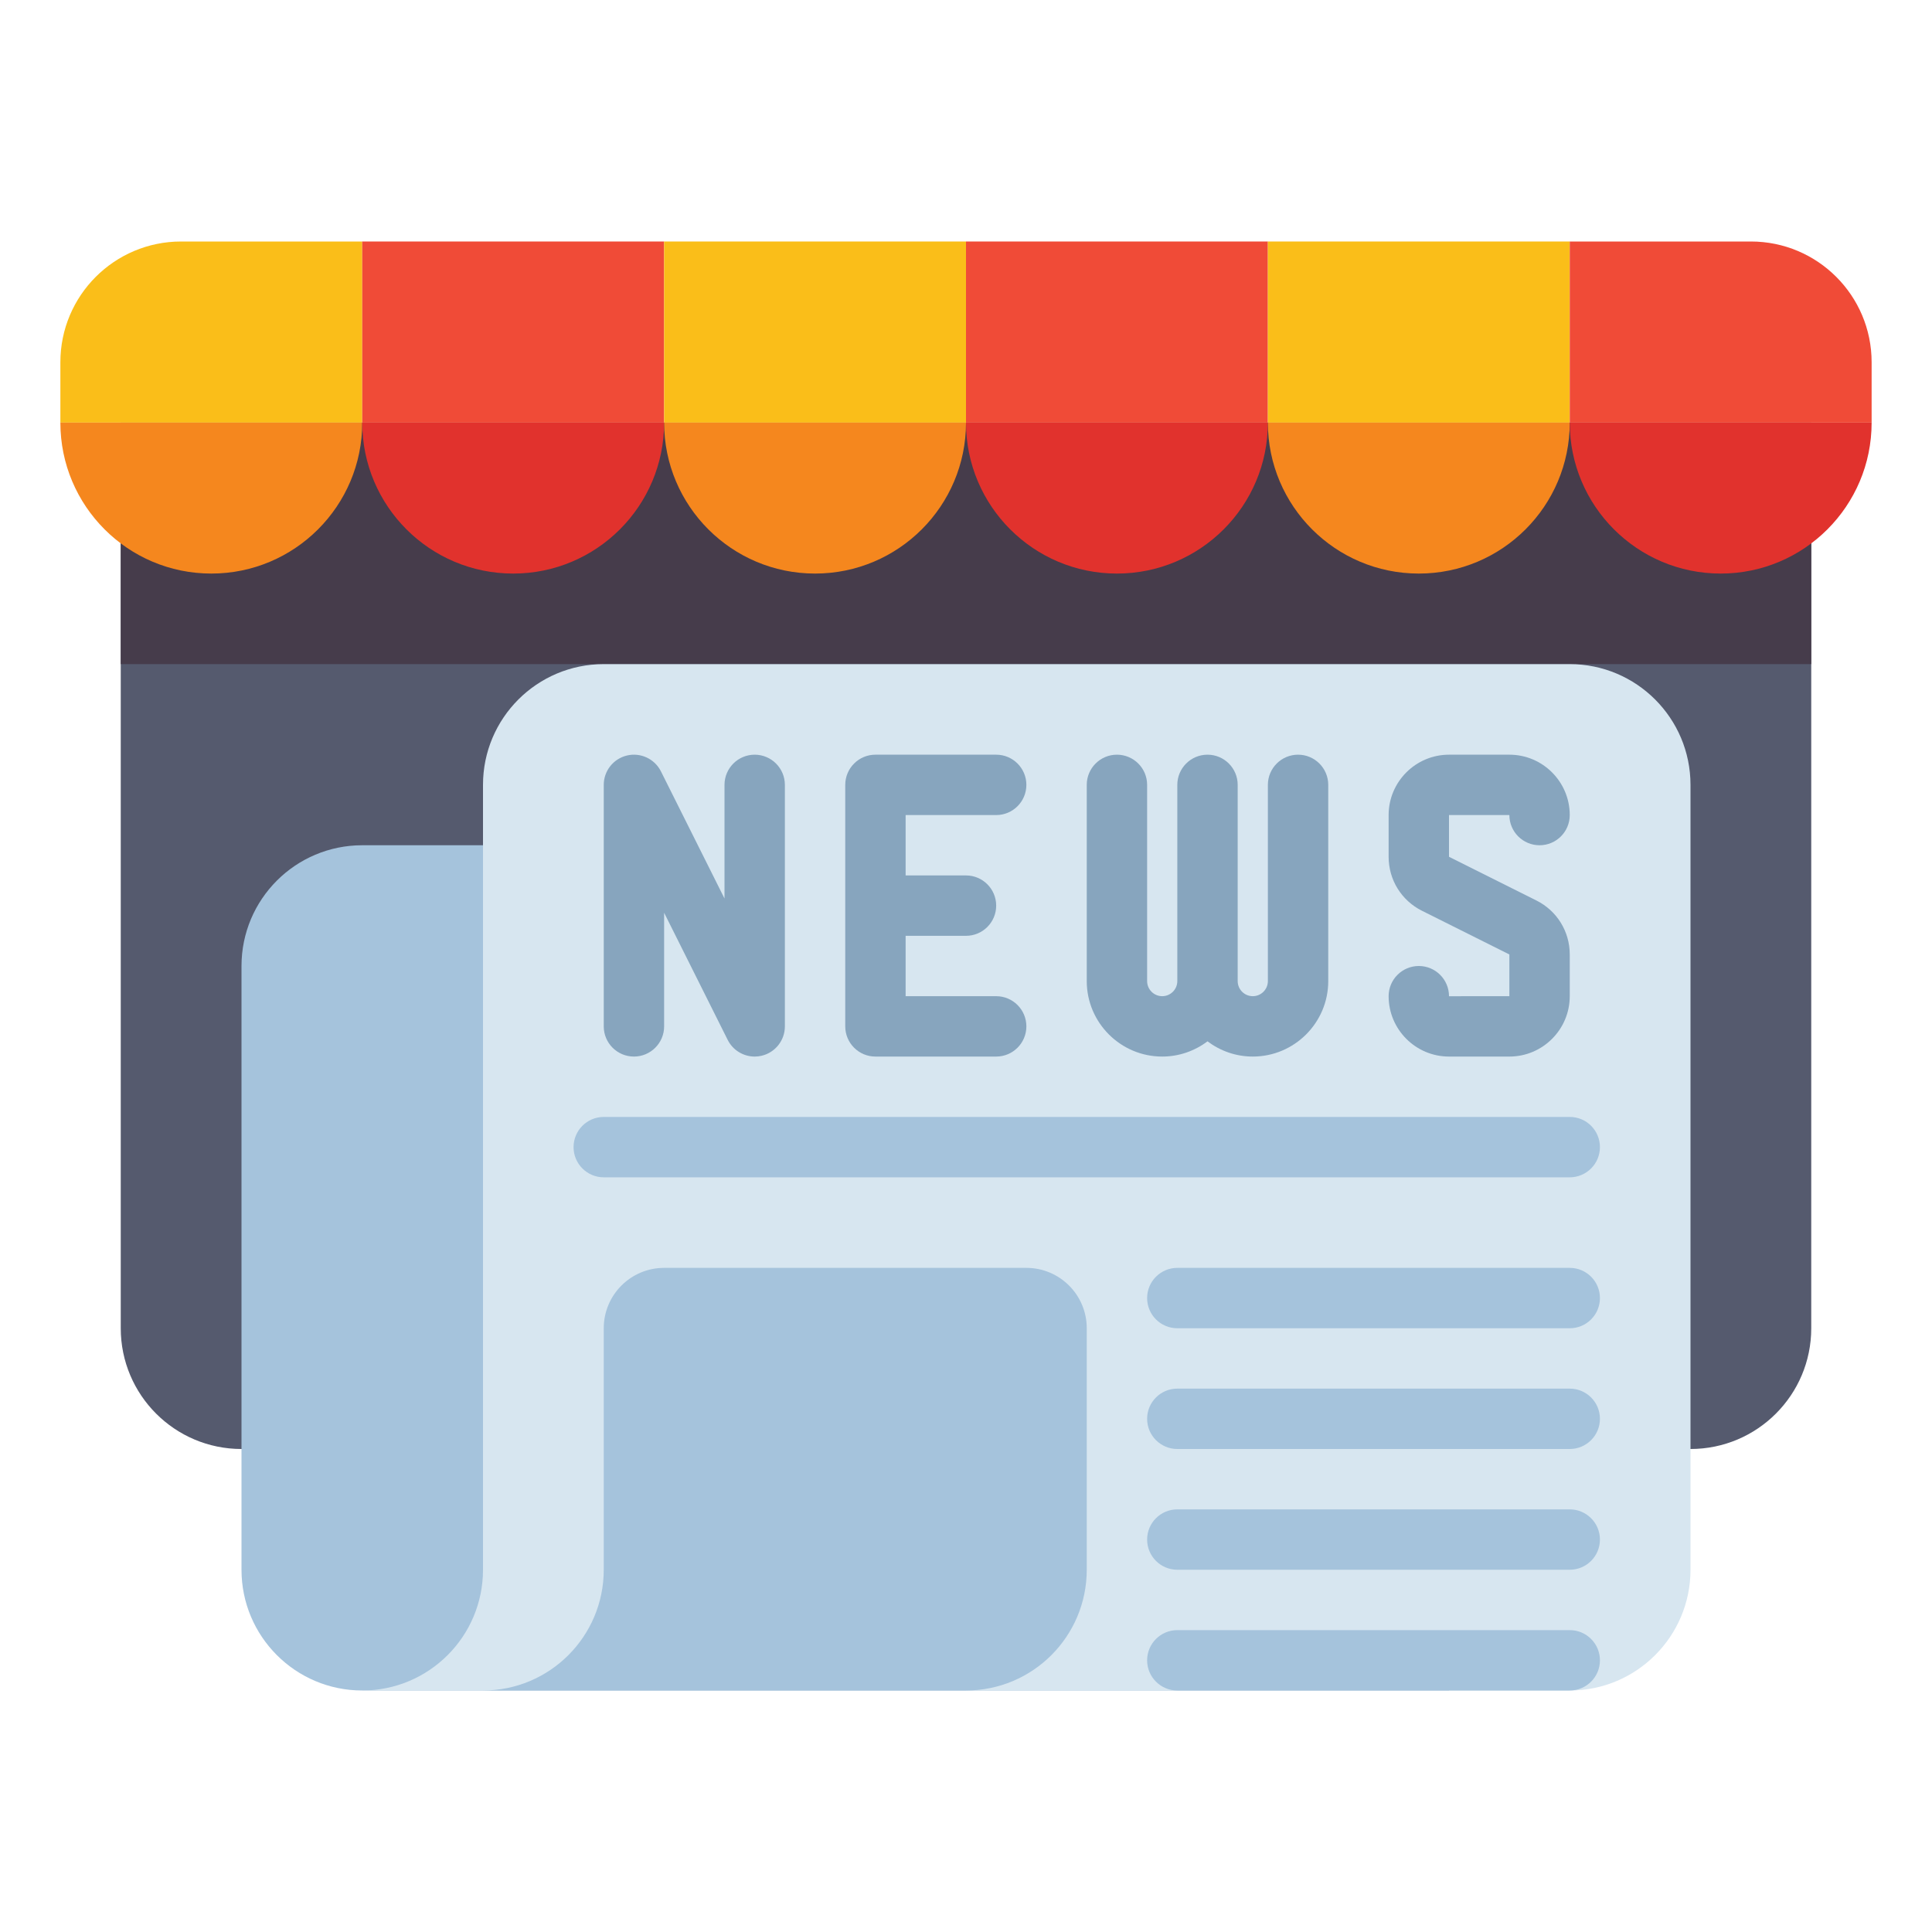 <?xml version="1.0" encoding="utf-8"?>
<!-- Generator: Adobe Illustrator 24.0.0, SVG Export Plug-In . SVG Version: 6.00 Build 0)  -->
<svg version="1.1" id="Layer_1" xmlns="http://www.w3.org/2000/svg" xmlns:xlink="http://www.w3.org/1999/xlink" x="0px" y="0px"
	 viewBox="0 0 512 512" enable-background="new 0 0 512 512" xml:space="preserve">
<g>
	<g>
		<g>
			<path fill="#555A6E" d="M448,384H64c-17.673,0-32-14.327-32-32V112h448v240C480,369.673,465.673,384,448,384z"/>
		</g>
		<g>
			<rect x="32" y="112" fill="#463C4B" width="448" height="64"/>
		</g>
		<g>
			<path fill="#FABE19" d="M96,64H48c-17.673,0-32,14.327-32,32v16h80V64z"/>
		</g>
		<g>
			<rect x="96" y="64" fill="#F04B37" width="80" height="48"/>
		</g>
		<g>
			<rect x="176" y="64" fill="#FABE19" width="80" height="48"/>
		</g>
		<g>
			<rect x="256" y="64" fill="#F04B37" width="80" height="48"/>
		</g>
		<g>
			<rect x="336" y="64" fill="#FABE19" width="80" height="48"/>
		</g>
		<g>
			<path fill="#F04B37" d="M464,64h-48v48h80V96C496,78.327,481.673,64,464,64z"/>
		</g>
		<g>
			<path fill="#F5871E" d="M56,152L56,152c-22.091,0-40-17.909-40-40v0h80v0C96,134.091,78.091,152,56,152z"/>
		</g>
		<g>
			<path fill="#E1322D" d="M136,152L136,152c-22.091,0-40-17.909-40-40v0h80v0C176,134.091,158.091,152,136,152z"/>
		</g>
		<g>
			<path fill="#F5871E" d="M216,152L216,152c-22.091,0-40-17.909-40-40v0h80v0C256,134.091,238.091,152,216,152z"/>
		</g>
		<g>
			<path fill="#E1322D" d="M296,152L296,152c-22.091,0-40-17.909-40-40v0h80v0C336,134.091,318.091,152,296,152z"/>
		</g>
		<g>
			<path fill="#F5871E" d="M376,152L376,152c-22.091,0-40-17.909-40-40v0h80v0C416,134.091,398.091,152,376,152z"/>
		</g>
		<g>
			<path fill="#E1322D" d="M456,152L456,152c-22.091,0-40-17.909-40-40v0h80v0C496,134.091,478.091,152,456,152z"/>
		</g>
	</g>
	<g>
		<path fill="#A5C3DC" d="M384,448H96c-17.673,0-32-14.327-32-32V256c0-17.673,14.327-32,32-32h288V448z"/>
	</g>
	<g>
		<path fill="#D7E6F0" d="M448,416c0,17.673-14.327,32-32,32H96h0c17.673,0,32-14.327,32-32V208c0-17.673,14.327-32,32-32h256
			c17.673,0,32,14.327,32,32V416z"/>
	</g>
	<g>
		<g>
			<path fill="#87A5BE" d="M200,200c-4.418,0-8,3.582-8,8v30.111l-16.845-33.689c-1.659-3.317-5.386-5.061-8.993-4.208
				C162.551,201.066,160,204.29,160,208v64c0,4.418,3.582,8,8,8s8-3.582,8-8v-30.111l16.845,33.689
				c1.377,2.754,4.177,4.423,7.153,4.423c0.609,0,1.227-0.07,1.84-0.215C205.449,278.934,208,275.71,208,272v-64
				C208,203.582,204.418,200,200,200z"/>
			<path fill="#87A5BE" d="M264,216c4.418,0,8-3.582,8-8s-3.582-8-8-8h-32c-4.418,0-8,3.582-8,8v64c0,4.418,3.582,8,8,8h32
				c4.418,0,8-3.582,8-8s-3.582-8-8-8h-24v-16h16c4.418,0,8-3.582,8-8s-3.582-8-8-8h-16v-16H264z"/>
			<path fill="#87A5BE" d="M344,200c-4.418,0-8,3.582-8,8v52c0,2.206-1.794,4-4,4s-4-1.794-4-4v-52c0-4.418-3.582-8-8-8
				s-8,3.582-8,8v52c0,2.206-1.794,4-4,4s-4-1.794-4-4v-52c0-4.418-3.582-8-8-8s-8,3.582-8,8v52c0,11.028,8.972,20,20,20
				c4.505,0,8.653-1.515,12-4.038c3.347,2.523,7.495,4.038,12,4.038c11.028,0,20-8.972,20-20v-52C352,203.582,348.418,200,344,200z"
				/>
			<path fill="#87A5BE" d="M407.156,238.634L384,227.056V216h16c0,4.418,3.582,8,8,8s8-3.582,8-8c0-8.822-7.178-16-16-16h-16
				c-8.822,0-16,7.178-16,16v11.056c0,6.101,3.39,11.584,8.844,14.311L400,252.944V264l-16,0.01c0,0,0-0.003,0-0.01
				c0-4.418-3.582-8-8-8s-8,3.582-8,8c0,8.822,7.178,16,16,16h16c8.822,0,16-7.178,16-16v-11.056
				C416,246.844,412.61,241.36,407.156,238.634z"/>
		</g>
		<g>
			<path fill="#A5C3DC" d="M416,312H160c-4.418,0-8-3.582-8-8s3.582-8,8-8h256c4.418,0,8,3.582,8,8S420.418,312,416,312z"/>
		</g>
		<g>
			<path fill="#A5C3DC" d="M272,336h-96c-8.837,0-16,7.163-16,16v64c0,17.673-14.327,32-32,32h0h128c17.673,0,32-14.327,32-32v-64
				C288,343.163,280.837,336,272,336z"/>
		</g>
		<g>
			<path fill="#A5C3DC" d="M416,336H312c-4.418,0-8,3.582-8,8l0,0c0,4.418,3.582,8,8,8h104c4.418,0,8-3.582,8-8l0,0
				C424,339.582,420.418,336,416,336z"/>
		</g>
		<g>
			<path fill="#A5C3DC" d="M416,400H312c-4.418,0-8,3.582-8,8l0,0c0,4.418,3.582,8,8,8h104c4.418,0,8-3.582,8-8l0,0
				C424,403.582,420.418,400,416,400z"/>
		</g>
		<g>
			<path fill="#A5C3DC" d="M416,368H312c-4.418,0-8,3.582-8,8l0,0c0,4.418,3.582,8,8,8h104c4.418,0,8-3.582,8-8l0,0
				C424,371.582,420.418,368,416,368z"/>
		</g>
		<g>
			<path fill="#A5C3DC" d="M416,432H312c-4.418,0-8,3.582-8,8l0,0c0,4.418,3.582,8,8,8h104c4.418,0,8-3.582,8-8l0,0
				C424,435.582,420.418,432,416,432z"/>
		</g>
	</g>
</g>
</svg>
